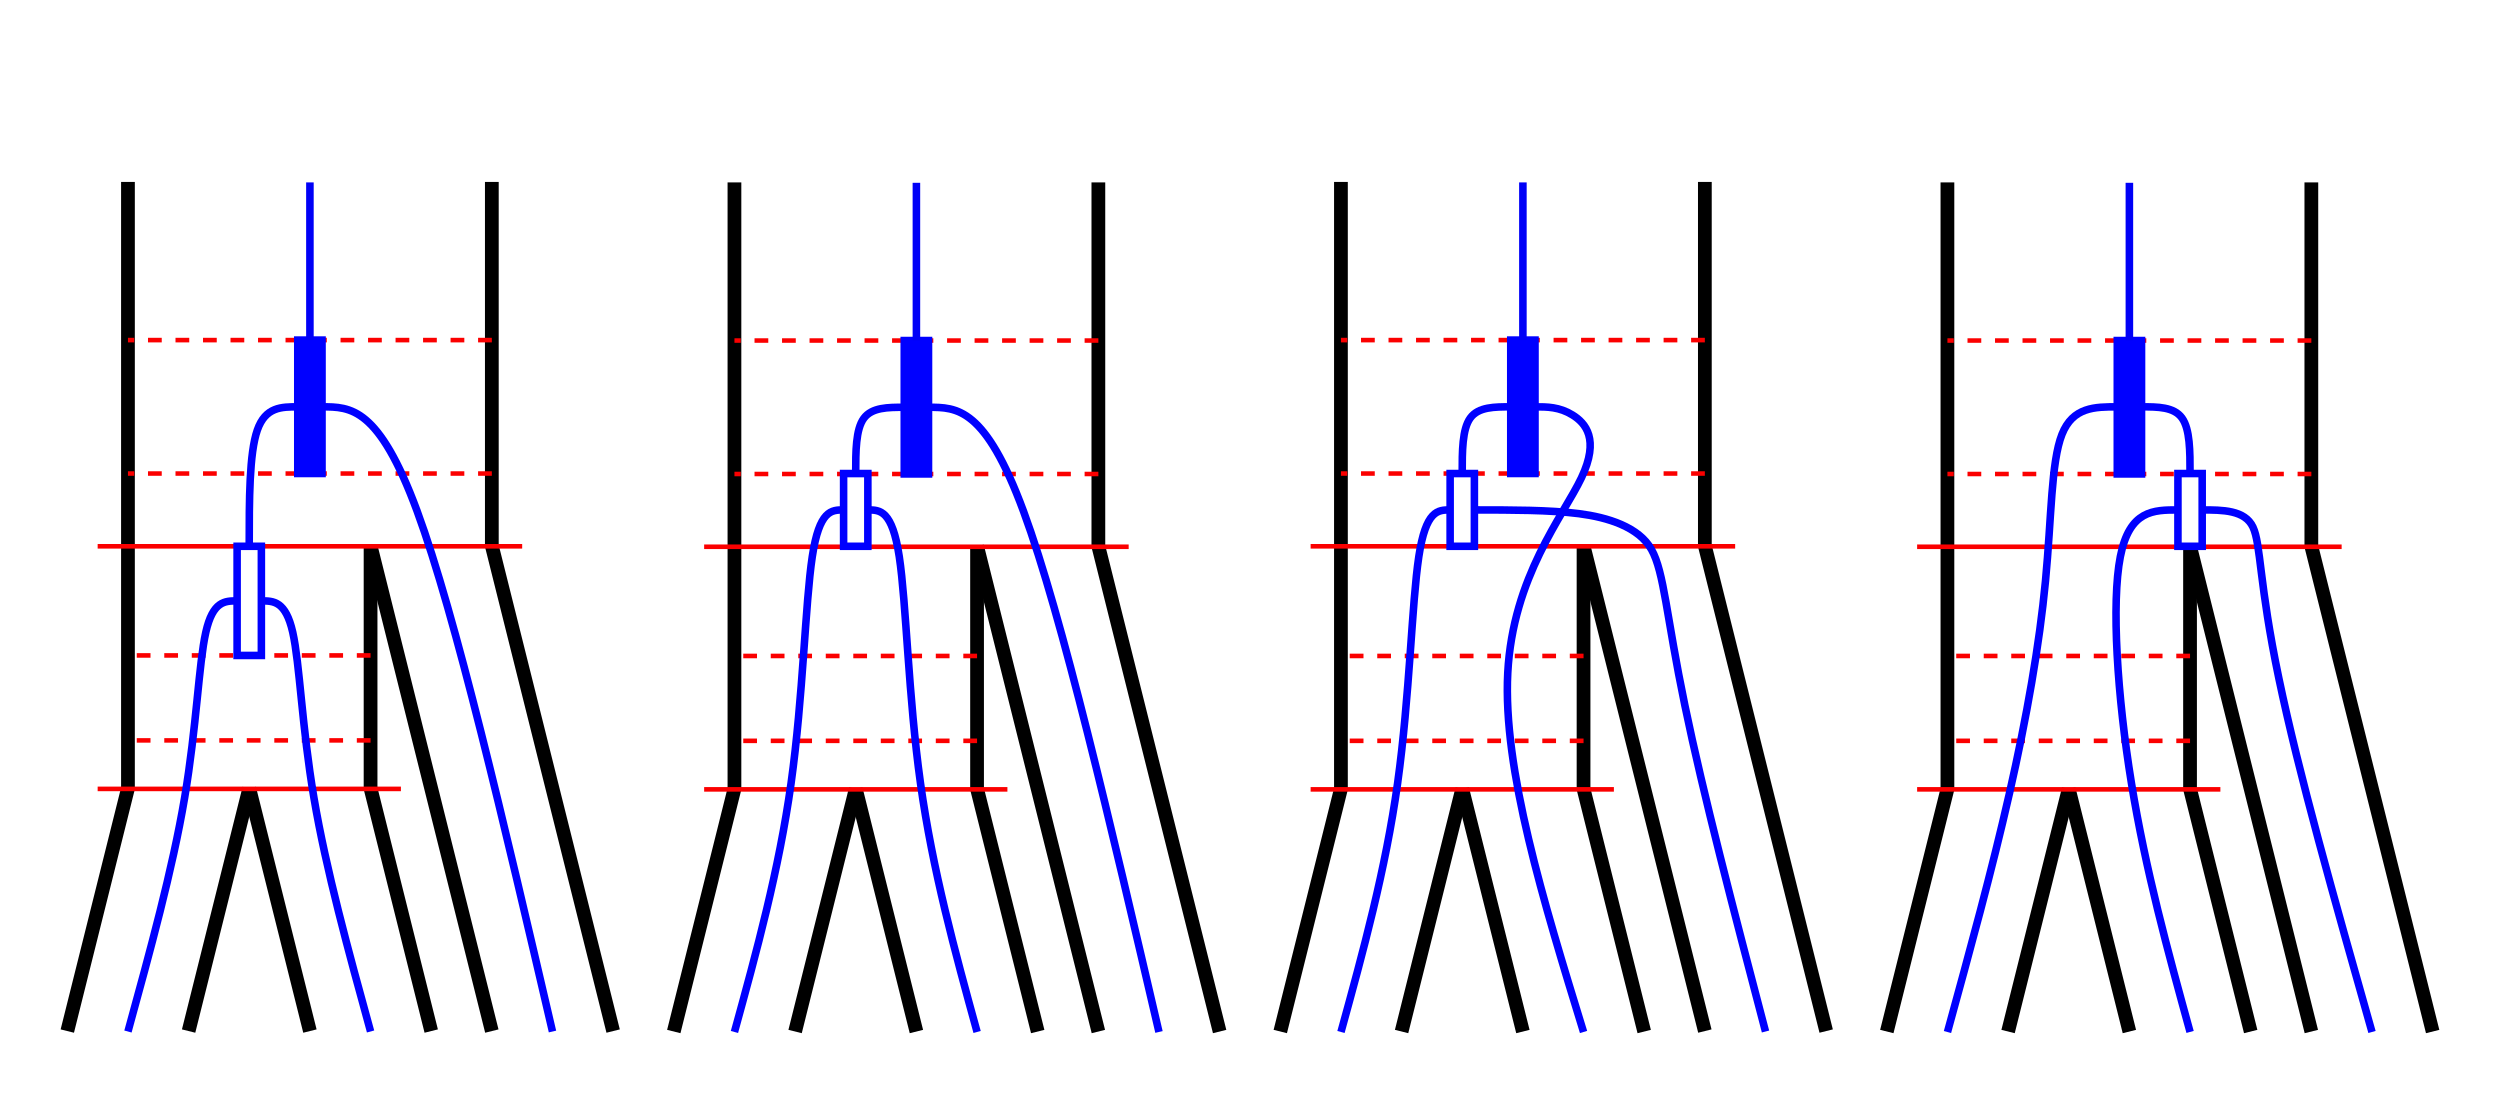 <?xml version="1.0" encoding="UTF-8" standalone="no"?>
<!-- Created with Inkscape (http://www.inkscape.org/) -->

<svg
   width="206.1"
   height="90.175"
   viewBox="0 0 54.531 23.859"
   version="1.1"
   id="svg5"
   inkscape:version="1.2-dev (9ee32be, 2021-06-19)"
   sodipodi:docname="V0123.svg"
   xmlns:inkscape="http://www.inkscape.org/namespaces/inkscape"
   xmlns:sodipodi="http://sodipodi.sourceforge.net/DTD/sodipodi-0.dtd"
   xmlns="http://www.w3.org/2000/svg"
   xmlns:svg="http://www.w3.org/2000/svg">
  <sodipodi:namedview
     id="namedview7"
     pagecolor="#ffffff"
     bordercolor="#999999"
     borderopacity="1"
     inkscape:pageshadow="0"
     inkscape:pageopacity="0"
     inkscape:pagecheckerboard="0"
     inkscape:document-units="mm"
     showgrid="true"
     units="px"
     inkscape:zoom="5.0518493"
     inkscape:cx="21.873178"
     inkscape:cy="44.142251"
     inkscape:window-width="1440"
     inkscape:window-height="900"
     inkscape:window-x="0"
     inkscape:window-y="0"
     inkscape:window-maximized="0"
     inkscape:current-layer="layer4"
     fit-margin-top="15"
     fit-margin-left="5"
     fit-margin-bottom="5"
     fit-margin-right="5">
    <inkscape:grid
       type="xygrid"
       id="grid824"
       spacingx="0.132"
       spacingy="0.132"
       originx="-5.808"
       originy="0.01"
       enabled="false" />
  </sodipodi:namedview>
  <defs
     id="defs2">
    <inkscape:path-effect
       effect="bspline"
       id="path-effect1733"
       is_visible="true"
       lpeversion="1"
       weight="33.333"
       steps="2"
       helper_size="0"
       apply_no_weight="true"
       apply_with_weight="true"
       only_selected="false" />
    <inkscape:path-effect
       effect="bspline"
       id="path-effect1727"
       is_visible="true"
       lpeversion="1"
       weight="33.333"
       steps="2"
       helper_size="0"
       apply_no_weight="true"
       apply_with_weight="true"
       only_selected="false" />
    <inkscape:path-effect
       effect="bspline"
       id="path-effect1721"
       is_visible="true"
       lpeversion="1"
       weight="33.333"
       steps="2"
       helper_size="0"
       apply_no_weight="true"
       apply_with_weight="true"
       only_selected="false" />
    <inkscape:path-effect
       effect="bspline"
       id="path-effect1715"
       is_visible="true"
       lpeversion="1"
       weight="33.333"
       steps="2"
       helper_size="0"
       apply_no_weight="true"
       apply_with_weight="true"
       only_selected="false" />
    <inkscape:path-effect
       effect="bspline"
       id="path-effect1709"
       is_visible="true"
       lpeversion="1"
       weight="33.333"
       steps="2"
       helper_size="0"
       apply_no_weight="true"
       apply_with_weight="true"
       only_selected="false" />
    <inkscape:path-effect
       effect="bspline"
       id="path-effect1703"
       is_visible="true"
       lpeversion="1"
       weight="33.333"
       steps="2"
       helper_size="0"
       apply_no_weight="true"
       apply_with_weight="true"
       only_selected="false" />
    <inkscape:path-effect
       effect="bspline"
       id="path-effect1697"
       is_visible="true"
       lpeversion="1"
       weight="33.333"
       steps="2"
       helper_size="0"
       apply_no_weight="true"
       apply_with_weight="true"
       only_selected="false" />
    <inkscape:path-effect
       effect="bspline"
       id="path-effect1691"
       is_visible="true"
       lpeversion="1"
       weight="33.333"
       steps="2"
       helper_size="0"
       apply_no_weight="true"
       apply_with_weight="true"
       only_selected="false" />
    <inkscape:path-effect
       effect="bspline"
       id="path-effect1685"
       is_visible="true"
       lpeversion="1"
       weight="33.333"
       steps="2"
       helper_size="0"
       apply_no_weight="true"
       apply_with_weight="true"
       only_selected="false" />
    <inkscape:path-effect
       effect="bspline"
       id="path-effect1679"
       is_visible="true"
       lpeversion="1"
       weight="33.333"
       steps="2"
       helper_size="0"
       apply_no_weight="true"
       apply_with_weight="true"
       only_selected="false" />
    <inkscape:path-effect
       effect="bspline"
       id="path-effect1496"
       is_visible="true"
       lpeversion="1"
       weight="33.333"
       steps="2"
       helper_size="0"
       apply_no_weight="true"
       apply_with_weight="true"
       only_selected="false" />
    <inkscape:path-effect
       effect="bspline"
       id="path-effect1490"
       is_visible="true"
       lpeversion="1"
       weight="33.333"
       steps="2"
       helper_size="0"
       apply_no_weight="true"
       apply_with_weight="true"
       only_selected="false" />
    <inkscape:path-effect
       effect="bspline"
       id="path-effect1484"
       is_visible="true"
       lpeversion="1"
       weight="33.333"
       steps="2"
       helper_size="0"
       apply_no_weight="true"
       apply_with_weight="true"
       only_selected="false" />
    <inkscape:path-effect
       effect="bspline"
       id="path-effect1476"
       is_visible="true"
       lpeversion="1"
       weight="33.333"
       steps="2"
       helper_size="0"
       apply_no_weight="true"
       apply_with_weight="true"
       only_selected="false" />
    <inkscape:path-effect
       effect="bspline"
       id="path-effect1470"
       is_visible="true"
       lpeversion="1"
       weight="33.333"
       steps="2"
       helper_size="0"
       apply_no_weight="true"
       apply_with_weight="true"
       only_selected="false" />
    <inkscape:path-effect
       effect="bspline"
       id="path-effect1462"
       is_visible="true"
       lpeversion="1"
       weight="33.333"
       steps="2"
       helper_size="0"
       apply_no_weight="true"
       apply_with_weight="true"
       only_selected="false" />
    <inkscape:path-effect
       effect="bspline"
       id="path-effect1456"
       is_visible="true"
       lpeversion="1"
       weight="33.333"
       steps="2"
       helper_size="0"
       apply_no_weight="true"
       apply_with_weight="true"
       only_selected="false" />
    <inkscape:path-effect
       effect="bspline"
       id="path-effect1450"
       is_visible="true"
       lpeversion="1"
       weight="33.333"
       steps="2"
       helper_size="0"
       apply_no_weight="true"
       apply_with_weight="true"
       only_selected="false" />
    <inkscape:path-effect
       effect="bspline"
       id="path-effect1442"
       is_visible="true"
       lpeversion="1"
       weight="33.333"
       steps="2"
       helper_size="0"
       apply_no_weight="true"
       apply_with_weight="true"
       only_selected="false" />
    <inkscape:path-effect
       effect="bspline"
       id="path-effect1436"
       is_visible="true"
       lpeversion="1"
       weight="33.333"
       steps="2"
       helper_size="0"
       apply_no_weight="true"
       apply_with_weight="true"
       only_selected="false" />
    <inkscape:path-effect
       effect="bspline"
       id="path-effect1430"
       is_visible="true"
       lpeversion="1"
       weight="33.333"
       steps="2"
       helper_size="0"
       apply_no_weight="true"
       apply_with_weight="true"
       only_selected="false" />
    <inkscape:path-effect
       effect="bspline"
       id="path-effect1424"
       is_visible="true"
       lpeversion="1"
       weight="33.333"
       steps="2"
       helper_size="0"
       apply_no_weight="true"
       apply_with_weight="true"
       only_selected="false" />
    <inkscape:path-effect
       effect="bspline"
       id="path-effect1418"
       is_visible="true"
       lpeversion="1"
       weight="33.333"
       steps="2"
       helper_size="0"
       apply_no_weight="true"
       apply_with_weight="true"
       only_selected="false" />
    <inkscape:path-effect
       effect="bspline"
       id="path-effect1412"
       is_visible="true"
       lpeversion="1"
       weight="33.333"
       steps="2"
       helper_size="0"
       apply_no_weight="true"
       apply_with_weight="true"
       only_selected="false" />
    <inkscape:path-effect
       effect="bspline"
       id="path-effect1406"
       is_visible="true"
       lpeversion="1"
       weight="33.333"
       steps="2"
       helper_size="0"
       apply_no_weight="true"
       apply_with_weight="true"
       only_selected="false" />
    <inkscape:path-effect
       effect="bspline"
       id="path-effect1400"
       is_visible="true"
       lpeversion="1"
       weight="33.333"
       steps="2"
       helper_size="0"
       apply_no_weight="true"
       apply_with_weight="true"
       only_selected="false" />
    <inkscape:path-effect
       effect="bspline"
       id="path-effect1394"
       is_visible="true"
       lpeversion="1"
       weight="33.333"
       steps="2"
       helper_size="0"
       apply_no_weight="true"
       apply_with_weight="true"
       only_selected="false" />
    <inkscape:path-effect
       effect="bspline"
       id="path-effect1388"
       is_visible="true"
       lpeversion="1"
       weight="33.333"
       steps="2"
       helper_size="0"
       apply_no_weight="true"
       apply_with_weight="true"
       only_selected="false" />
    <inkscape:path-effect
       effect="bspline"
       id="path-effect1382"
       is_visible="true"
       lpeversion="1"
       weight="33.333"
       steps="2"
       helper_size="0"
       apply_no_weight="true"
       apply_with_weight="true"
       only_selected="false" />
    <inkscape:path-effect
       effect="bspline"
       id="path-effect1376"
       is_visible="true"
       lpeversion="1"
       weight="33.333"
       steps="2"
       helper_size="0"
       apply_no_weight="true"
       apply_with_weight="true"
       only_selected="false" />
    <inkscape:path-effect
       effect="bspline"
       id="path-effect1370"
       is_visible="true"
       lpeversion="1"
       weight="33.333"
       steps="2"
       helper_size="0"
       apply_no_weight="true"
       apply_with_weight="true"
       only_selected="false" />
    <inkscape:path-effect
       effect="bspline"
       id="path-effect1364"
       is_visible="true"
       lpeversion="1"
       weight="33.333"
       steps="2"
       helper_size="0"
       apply_no_weight="true"
       apply_with_weight="true"
       only_selected="false" />
    <inkscape:path-effect
       effect="bspline"
       id="path-effect1358"
       is_visible="true"
       lpeversion="1"
       weight="33.333"
       steps="2"
       helper_size="0"
       apply_no_weight="true"
       apply_with_weight="true"
       only_selected="false" />
    <inkscape:path-effect
       effect="bspline"
       id="path-effect1352"
       is_visible="true"
       lpeversion="1"
       weight="33.333"
       steps="2"
       helper_size="0"
       apply_no_weight="true"
       apply_with_weight="true"
       only_selected="false" />
    <inkscape:path-effect
       effect="bspline"
       id="path-effect1346"
       is_visible="true"
       lpeversion="1"
       weight="33.333"
       steps="2"
       helper_size="0"
       apply_no_weight="true"
       apply_with_weight="true"
       only_selected="false" />
    <inkscape:path-effect
       effect="bspline"
       id="path-effect1340"
       is_visible="true"
       lpeversion="1"
       weight="33.333"
       steps="2"
       helper_size="0"
       apply_no_weight="true"
       apply_with_weight="true"
       only_selected="false" />
    <inkscape:path-effect
       effect="bspline"
       id="path-effect1334"
       is_visible="true"
       lpeversion="1"
       weight="33.333"
       steps="2"
       helper_size="0"
       apply_no_weight="true"
       apply_with_weight="true"
       only_selected="false" />
    <inkscape:path-effect
       effect="bspline"
       id="path-effect1328"
       is_visible="true"
       lpeversion="1"
       weight="33.333"
       steps="2"
       helper_size="0"
       apply_no_weight="true"
       apply_with_weight="true"
       only_selected="false" />
    <inkscape:path-effect
       effect="bspline"
       id="path-effect1322"
       is_visible="true"
       lpeversion="1"
       weight="33.333"
       steps="2"
       helper_size="0"
       apply_no_weight="true"
       apply_with_weight="true"
       only_selected="false" />
    <inkscape:path-effect
       effect="bspline"
       id="path-effect1316"
       is_visible="true"
       lpeversion="1"
       weight="33.333"
       steps="2"
       helper_size="0"
       apply_no_weight="true"
       apply_with_weight="true"
       only_selected="false" />
    <inkscape:path-effect
       effect="bspline"
       id="path-effect1310"
       is_visible="true"
       lpeversion="1"
       weight="33.333"
       steps="2"
       helper_size="0"
       apply_no_weight="true"
       apply_with_weight="true"
       only_selected="false" />
    <inkscape:path-effect
       effect="bspline"
       id="path-effect1304"
       is_visible="true"
       lpeversion="1"
       weight="33.333"
       steps="2"
       helper_size="0"
       apply_no_weight="true"
       apply_with_weight="true"
       only_selected="false" />
    <inkscape:path-effect
       effect="bspline"
       id="path-effect1298"
       is_visible="true"
       lpeversion="1"
       weight="33.333"
       steps="2"
       helper_size="0"
       apply_no_weight="true"
       apply_with_weight="true"
       only_selected="false" />
    <inkscape:path-effect
       effect="bspline"
       id="path-effect1292"
       is_visible="true"
       lpeversion="1"
       weight="33.333"
       steps="2"
       helper_size="0"
       apply_no_weight="true"
       apply_with_weight="true"
       only_selected="false" />
    <inkscape:path-effect
       effect="bspline"
       id="path-effect1286"
       is_visible="true"
       lpeversion="1"
       weight="33.333"
       steps="2"
       helper_size="0"
       apply_no_weight="true"
       apply_with_weight="true"
       only_selected="false" />
    <inkscape:path-effect
       effect="bspline"
       id="path-effect1280"
       is_visible="true"
       lpeversion="1"
       weight="33.333"
       steps="2"
       helper_size="0"
       apply_no_weight="true"
       apply_with_weight="true"
       only_selected="false" />
    <inkscape:path-effect
       effect="bspline"
       id="path-effect1274"
       is_visible="true"
       lpeversion="1"
       weight="33.333"
       steps="2"
       helper_size="0"
       apply_no_weight="true"
       apply_with_weight="true"
       only_selected="false" />
    <inkscape:path-effect
       effect="bspline"
       id="path-effect1268"
       is_visible="true"
       lpeversion="1"
       weight="33.333"
       steps="2"
       helper_size="0"
       apply_no_weight="true"
       apply_with_weight="true"
       only_selected="false" />
    <inkscape:path-effect
       effect="bspline"
       id="path-effect1262"
       is_visible="true"
       lpeversion="1"
       weight="33.333"
       steps="2"
       helper_size="0"
       apply_no_weight="true"
       apply_with_weight="true"
       only_selected="false" />
    <inkscape:path-effect
       effect="bspline"
       id="path-effect1256"
       is_visible="true"
       lpeversion="1"
       weight="33.333"
       steps="2"
       helper_size="0"
       apply_no_weight="true"
       apply_with_weight="true"
       only_selected="false" />
    <inkscape:path-effect
       effect="bspline"
       id="path-effect1248"
       is_visible="true"
       lpeversion="1"
       weight="33.333"
       steps="2"
       helper_size="0"
       apply_no_weight="true"
       apply_with_weight="true"
       only_selected="false" />
    <inkscape:path-effect
       effect="bspline"
       id="path-effect1241"
       is_visible="true"
       lpeversion="1"
       weight="33.333"
       steps="2"
       helper_size="0"
       apply_no_weight="true"
       apply_with_weight="true"
       only_selected="false" />
    <inkscape:path-effect
       effect="bspline"
       id="path-effect1235"
       is_visible="true"
       lpeversion="1"
       weight="33.333"
       steps="2"
       helper_size="0"
       apply_no_weight="true"
       apply_with_weight="true"
       only_selected="false" />
    <inkscape:path-effect
       effect="bspline"
       id="path-effect1227"
       is_visible="true"
       lpeversion="1"
       weight="33.333"
       steps="2"
       helper_size="0"
       apply_no_weight="true"
       apply_with_weight="true"
       only_selected="false" />
    <inkscape:path-effect
       effect="bspline"
       id="path-effect1221"
       is_visible="true"
       lpeversion="1"
       weight="33.333"
       steps="2"
       helper_size="0"
       apply_no_weight="true"
       apply_with_weight="true"
       only_selected="false" />
    <inkscape:path-effect
       effect="bspline"
       id="path-effect1214"
       is_visible="true"
       lpeversion="1"
       weight="33.333"
       steps="2"
       helper_size="0"
       apply_no_weight="true"
       apply_with_weight="true"
       only_selected="false" />
    <inkscape:path-effect
       effect="bspline"
       id="path-effect1208"
       is_visible="true"
       lpeversion="1"
       weight="33.333"
       steps="2"
       helper_size="0"
       apply_no_weight="true"
       apply_with_weight="true"
       only_selected="false" />
    <inkscape:path-effect
       effect="bspline"
       id="path-effect1202"
       is_visible="true"
       lpeversion="1"
       weight="33.333"
       steps="2"
       helper_size="0"
       apply_no_weight="true"
       apply_with_weight="true"
       only_selected="false" />
    <inkscape:path-effect
       effect="bspline"
       id="path-effect1196"
       is_visible="true"
       lpeversion="1"
       weight="33.333"
       steps="2"
       helper_size="0"
       apply_no_weight="true"
       apply_with_weight="true"
       only_selected="false" />
    <inkscape:path-effect
       effect="bspline"
       id="path-effect1190"
       is_visible="true"
       lpeversion="1"
       weight="33.333"
       steps="2"
       helper_size="0"
       apply_no_weight="true"
       apply_with_weight="true"
       only_selected="false" />
    <inkscape:path-effect
       effect="bspline"
       id="path-effect1183"
       is_visible="true"
       lpeversion="1"
       weight="33.333"
       steps="2"
       helper_size="0"
       apply_no_weight="true"
       apply_with_weight="true"
       only_selected="false" />
    <inkscape:path-effect
       effect="bspline"
       id="path-effect1177"
       is_visible="true"
       lpeversion="1"
       weight="33.333"
       steps="2"
       helper_size="0"
       apply_no_weight="true"
       apply_with_weight="true"
       only_selected="false" />
    <inkscape:path-effect
       effect="bspline"
       id="path-effect1171"
       is_visible="true"
       lpeversion="1"
       weight="33.333"
       steps="2"
       helper_size="0"
       apply_no_weight="true"
       apply_with_weight="true"
       only_selected="false" />
    <inkscape:path-effect
       effect="bspline"
       id="path-effect1165"
       is_visible="true"
       lpeversion="1"
       weight="33.333"
       steps="2"
       helper_size="0"
       apply_no_weight="true"
       apply_with_weight="true"
       only_selected="false" />
    <inkscape:path-effect
       effect="bspline"
       id="path-effect1159"
       is_visible="true"
       lpeversion="1"
       weight="33.333"
       steps="2"
       helper_size="0"
       apply_no_weight="true"
       apply_with_weight="true"
       only_selected="false" />
    <inkscape:path-effect
       effect="bspline"
       id="path-effect1153"
       is_visible="true"
       lpeversion="1"
       weight="33.333"
       steps="2"
       helper_size="0"
       apply_no_weight="true"
       apply_with_weight="true"
       only_selected="false" />
    <inkscape:path-effect
       effect="bspline"
       id="path-effect1147"
       is_visible="true"
       lpeversion="1"
       weight="33.333"
       steps="2"
       helper_size="0"
       apply_no_weight="true"
       apply_with_weight="true"
       only_selected="false" />
    <inkscape:path-effect
       effect="bspline"
       id="path-effect1141"
       is_visible="true"
       lpeversion="1"
       weight="33.333"
       steps="2"
       helper_size="0"
       apply_no_weight="true"
       apply_with_weight="true"
       only_selected="false" />
    <inkscape:path-effect
       effect="bspline"
       id="path-effect1135"
       is_visible="true"
       lpeversion="1"
       weight="33.333"
       steps="2"
       helper_size="0"
       apply_no_weight="true"
       apply_with_weight="true"
       only_selected="false" />
    <inkscape:path-effect
       effect="bspline"
       id="path-effect1129"
       is_visible="true"
       lpeversion="1"
       weight="33.333"
       steps="2"
       helper_size="0"
       apply_no_weight="true"
       apply_with_weight="true"
       only_selected="false" />
    <inkscape:path-effect
       effect="bspline"
       id="path-effect2830"
       is_visible="true"
       lpeversion="1"
       weight="33.333"
       steps="2"
       helper_size="0"
       apply_no_weight="true"
       apply_with_weight="true"
       only_selected="false" />
    <inkscape:path-effect
       effect="bspline"
       id="path-effect2515"
       is_visible="true"
       lpeversion="1"
       weight="33.333"
       steps="2"
       helper_size="0"
       apply_no_weight="true"
       apply_with_weight="true"
       only_selected="false" />
    <inkscape:path-effect
       effect="bspline"
       id="path-effect2445"
       is_visible="true"
       lpeversion="1"
       weight="33.333"
       steps="2"
       helper_size="0"
       apply_no_weight="true"
       apply_with_weight="true"
       only_selected="false" />
    <inkscape:path-effect
       effect="bspline"
       id="path-effect1847"
       is_visible="true"
       lpeversion="1"
       weight="33.333"
       steps="2"
       helper_size="0"
       apply_no_weight="true"
       apply_with_weight="true"
       only_selected="false" />
    <inkscape:path-effect
       effect="bspline"
       id="path-effect1843"
       is_visible="true"
       lpeversion="1"
       weight="33.333"
       steps="2"
       helper_size="0"
       apply_no_weight="true"
       apply_with_weight="true"
       only_selected="false" />
    <inkscape:path-effect
       effect="bspline"
       id="path-effect1795"
       is_visible="true"
       lpeversion="1"
       weight="33.333"
       steps="2"
       helper_size="0"
       apply_no_weight="true"
       apply_with_weight="true"
       only_selected="false" />
    <inkscape:path-effect
       effect="bspline"
       id="path-effect1610"
       is_visible="true"
       lpeversion="1"
       weight="33.333"
       steps="2"
       helper_size="0"
       apply_no_weight="true"
       apply_with_weight="true"
       only_selected="false" />
    <inkscape:path-effect
       effect="bspline"
       id="path-effect1276"
       is_visible="true"
       lpeversion="1"
       weight="33.333"
       steps="2"
       helper_size="0"
       apply_no_weight="true"
       apply_with_weight="true"
       only_selected="false" />
    <inkscape:path-effect
       effect="bspline"
       id="path-effect1247"
       is_visible="true"
       lpeversion="1"
       weight="33.333"
       steps="2"
       helper_size="0"
       apply_no_weight="true"
       apply_with_weight="true"
       only_selected="false" />
    <inkscape:path-effect
       effect="bspline"
       id="path-effect1218"
       is_visible="true"
       lpeversion="1"
       weight="33.333"
       steps="2"
       helper_size="0"
       apply_no_weight="true"
       apply_with_weight="true"
       only_selected="false" />
    <inkscape:path-effect
       effect="bspline"
       id="path-effect1189"
       is_visible="true"
       lpeversion="1"
       weight="33.333"
       steps="2"
       helper_size="0"
       apply_no_weight="true"
       apply_with_weight="true"
       only_selected="false" />
    <inkscape:path-effect
       effect="bspline"
       id="path-effect1018"
       is_visible="true"
       lpeversion="1"
       weight="33.333"
       steps="2"
       helper_size="0"
       apply_no_weight="true"
       apply_with_weight="true"
       only_selected="false" />
    <inkscape:path-effect
       effect="bspline"
       id="path-effect1014"
       is_visible="true"
       lpeversion="1"
       weight="33.333"
       steps="2"
       helper_size="0"
       apply_no_weight="true"
       apply_with_weight="true"
       only_selected="false" />
    <inkscape:path-effect
       effect="bspline"
       id="path-effect897"
       is_visible="true"
       lpeversion="1"
       weight="33.333"
       steps="2"
       helper_size="0"
       apply_no_weight="true"
       apply_with_weight="true"
       only_selected="false" />
    <inkscape:path-effect
       effect="bspline"
       id="path-effect893"
       is_visible="true"
       lpeversion="1"
       weight="33.333"
       steps="2"
       helper_size="0"
       apply_no_weight="true"
       apply_with_weight="true"
       only_selected="false" />
    <inkscape:path-effect
       effect="bspline"
       id="path-effect889"
       is_visible="true"
       lpeversion="1"
       weight="33.333"
       steps="2"
       helper_size="0"
       apply_no_weight="true"
       apply_with_weight="true"
       only_selected="false" />
    <inkscape:path-effect
       effect="bspline"
       id="path-effect885"
       is_visible="true"
       lpeversion="1"
       weight="33.333"
       steps="2"
       helper_size="0"
       apply_no_weight="true"
       apply_with_weight="true"
       only_selected="false" />
    <inkscape:path-effect
       effect="bspline"
       id="path-effect881"
       is_visible="true"
       lpeversion="1"
       weight="33.333"
       steps="2"
       helper_size="0"
       apply_no_weight="true"
       apply_with_weight="true"
       only_selected="false" />
    <inkscape:path-effect
       effect="bspline"
       id="path-effect877"
       is_visible="true"
       lpeversion="1"
       weight="33.333"
       steps="2"
       helper_size="0"
       apply_no_weight="true"
       apply_with_weight="true"
       only_selected="false" />
    <inkscape:path-effect
       effect="bspline"
       id="path-effect873"
       is_visible="true"
       lpeversion="1"
       weight="33.333"
       steps="2"
       helper_size="0"
       apply_no_weight="true"
       apply_with_weight="true"
       only_selected="false" />
    <inkscape:path-effect
       effect="bspline"
       id="path-effect869"
       is_visible="true"
       lpeversion="1"
       weight="33.333"
       steps="2"
       helper_size="0"
       apply_no_weight="true"
       apply_with_weight="true"
       only_selected="false" />
    <inkscape:path-effect
       effect="bspline"
       id="path-effect865"
       is_visible="true"
       lpeversion="1"
       weight="33.333"
       steps="2"
       helper_size="0"
       apply_no_weight="true"
       apply_with_weight="true"
       only_selected="false" />
    <inkscape:path-effect
       effect="bspline"
       id="path-effect861"
       is_visible="true"
       lpeversion="1"
       weight="33.333"
       steps="2"
       helper_size="0"
       apply_no_weight="true"
       apply_with_weight="true"
       only_selected="false" />
  </defs>
  <g
     inkscape:groupmode="layer"
     id="layer4"
     inkscape:label="tree_black"
     transform="translate(-5.808,0.01)"
     sodipodi:insensitive="true">
    <path
       style="fill:none;stroke:#000000;stroke-width:0.3;stroke-linecap:butt;stroke-linejoin:miter;stroke-miterlimit:4;stroke-dasharray:none;stroke-opacity:1"
       d="M 7.276,22.48 C 7.717,20.716 8.158,18.952 8.599,17.188"
       id="path859"
       inkscape:path-effect="#path-effect861"
       inkscape:original-d="M 7.2760414,22.479579 C 7.717278,20.715955 8.1582503,18.952066 8.5989581,17.187912" />
    <path
       style="fill:none;stroke:#000000;stroke-width:0.3;stroke-linecap:butt;stroke-linejoin:miter;stroke-miterlimit:4;stroke-dasharray:none;stroke-opacity:1"
       d="M 9.922,22.48 C 10.363,20.716 10.804,18.952 11.245,17.188"
       id="path863"
       inkscape:path-effect="#path-effect865"
       inkscape:original-d="M 9.9218747,22.479579 C 10.363112,20.715955 10.804084,18.952066 11.244791,17.187912" />
    <path
       style="fill:none;stroke:#000000;stroke-width:0.3;stroke-linecap:butt;stroke-linejoin:miter;stroke-miterlimit:4;stroke-dasharray:none;stroke-opacity:1"
       d="M 12.568,22.48 C 12.127,20.716 11.686,18.952 11.245,17.188"
       id="path867"
       inkscape:path-effect="#path-effect869"
       inkscape:original-d="M 12.567708,22.479579 C 12.127,20.715955 11.686028,18.952066 11.244791,17.187912" />
    <path
       style="fill:none;stroke:#000000;stroke-width:0.3;stroke-linecap:butt;stroke-linejoin:miter;stroke-miterlimit:4;stroke-dasharray:none;stroke-opacity:1"
       d="M 15.214,22.48 C 14.773,20.716 14.332,18.952 13.891,17.188"
       id="path871"
       inkscape:path-effect="#path-effect873"
       inkscape:original-d="M 15.213541,22.479579 C 14.772834,20.715955 14.331862,18.952066 13.890625,17.187912" />
    <path
       style="fill:none;stroke:#000000;stroke-width:0.3;stroke-linecap:butt;stroke-linejoin:miter;stroke-miterlimit:4;stroke-dasharray:none;stroke-opacity:1"
       d="M 16.536,22.48 C 15.655,18.952 14.773,15.424 13.891,11.896"
       id="path875"
       inkscape:path-effect="#path-effect877"
       inkscape:original-d="M 16.536458,22.479579 C 15.654778,18.952066 14.772834,15.424288 13.890625,11.896245" />
    <path
       style="fill:none;stroke:#000000;stroke-width:0.3;stroke-linecap:butt;stroke-linejoin:miter;stroke-miterlimit:4;stroke-dasharray:none;stroke-opacity:1"
       d="M 19.182,22.48 C 18.3,18.952 17.418,15.424 16.536,11.896"
       id="path883"
       inkscape:path-effect="#path-effect885"
       inkscape:original-d="M 19.182292,22.479579 C 18.300612,18.952066 17.418667,15.424288 16.536458,11.896245" />
    <path
       style="fill:none;stroke:#000000;stroke-width:0.3;stroke-linecap:butt;stroke-linejoin:miter;stroke-miterlimit:4;stroke-dasharray:none;stroke-opacity:1"
       d="m 13.891,17.188 c 0,-1.743 0,-3.528 0,-5.292"
       id="path887"
       inkscape:path-effect="#path-effect889"
       inkscape:original-d="m 13.890625,17.187912 c 0.01837,-1.742798 2.64e-4,-3.527513 0,-5.291667" />
    <path
       style="fill:none;stroke:#000000;stroke-width:0.3;stroke-linecap:butt;stroke-linejoin:miter;stroke-miterlimit:4;stroke-dasharray:none;stroke-opacity:1"
       d="m 16.536,11.896 c 0,-2.646 0,-5.291 0,-7.937"
       id="path891"
       inkscape:path-effect="#path-effect893"
       inkscape:original-d="m 16.536458,11.896245 c 2.65e-4,-2.6455682 2.65e-4,-5.2914018 0,-7.9374997" />
    <path
       style="fill:none;stroke:#000000;stroke-width:0.3;stroke-linecap:butt;stroke-linejoin:miter;stroke-miterlimit:4;stroke-dasharray:none;stroke-opacity:1"
       d="m 8.599,17.188 c 0,-4.409 0,-8.819 0,-13.229"
       id="path895"
       inkscape:path-effect="#path-effect897"
       inkscape:original-d="m 8.5989581,17.187912 c 2.645e-4,-4.409457 2.645e-4,-8.8191802 0,-13.2291667" />
    <path
       style="fill:none;stroke:#000000;stroke-width:0.3;stroke-linecap:butt;stroke-linejoin:miter;stroke-miterlimit:4;stroke-dasharray:none;stroke-opacity:1"
       d="m 20.505,22.49 c 0.441,-1.764 0.882,-3.528 1.323,-5.292"
       id="path1125"
       inkscape:path-effect="#path-effect1129"
       inkscape:original-d="m 20.505209,22.489583 c 0.441237,-1.763624 0.882209,-3.527513 1.322917,-5.291667" />
    <path
       style="fill:none;stroke:#000000;stroke-width:0.3;stroke-linecap:butt;stroke-linejoin:miter;stroke-miterlimit:4;stroke-dasharray:none;stroke-opacity:1"
       d="m 23.151,22.49 c 0.441,-1.764 0.882,-3.528 1.323,-5.292"
       id="path1131"
       inkscape:path-effect="#path-effect1135"
       inkscape:original-d="m 23.151042,22.489583 c 0.441238,-1.763624 0.88221,-3.527513 1.322917,-5.291667" />
    <path
       style="fill:none;stroke:#000000;stroke-width:0.3;stroke-linecap:butt;stroke-linejoin:miter;stroke-miterlimit:4;stroke-dasharray:none;stroke-opacity:1"
       d="M 25.797,22.49 C 25.356,20.726 24.915,18.962 24.474,17.198"
       id="path1137"
       inkscape:path-effect="#path-effect1141"
       inkscape:original-d="M 25.796876,22.489583 C 25.356168,20.725959 24.915196,18.96207 24.473959,17.197916" />
    <path
       style="fill:none;stroke:#000000;stroke-width:0.3;stroke-linecap:butt;stroke-linejoin:miter;stroke-miterlimit:4;stroke-dasharray:none;stroke-opacity:1"
       d="M 28.443,22.49 C 28.002,20.726 27.561,18.962 27.12,17.198"
       id="path1143"
       inkscape:path-effect="#path-effect1147"
       inkscape:original-d="M 28.442709,22.489583 C 28.002002,20.725959 27.56103,18.96207 27.119793,17.197916" />
    <path
       style="fill:none;stroke:#000000;stroke-width:0.3;stroke-linecap:butt;stroke-linejoin:miter;stroke-miterlimit:4;stroke-dasharray:none;stroke-opacity:1"
       d="M 29.766,22.49 C 28.884,18.962 28.002,15.434 27.12,11.906"
       id="path1149"
       inkscape:path-effect="#path-effect1153"
       inkscape:original-d="M 29.765626,22.489583 C 28.883946,18.96207 28.002002,15.434292 27.119793,11.906249" />
    <path
       style="fill:none;stroke:#000000;stroke-width:0.3;stroke-linecap:butt;stroke-linejoin:miter;stroke-miterlimit:4;stroke-dasharray:none;stroke-opacity:1"
       d="M 32.411,22.49 C 31.53,18.962 30.648,15.434 29.766,11.906"
       id="path1155"
       inkscape:path-effect="#path-effect1159"
       inkscape:original-d="M 32.41146,22.489583 C 31.52978,18.96207 30.647835,15.434292 29.765626,11.906249" />
    <path
       style="fill:none;stroke:#000000;stroke-width:0.3;stroke-linecap:butt;stroke-linejoin:miter;stroke-miterlimit:4;stroke-dasharray:none;stroke-opacity:1"
       d="m 27.12,17.198 c 0,-1.743 0,-3.528 0,-5.292"
       id="path1161"
       inkscape:path-effect="#path-effect1165"
       inkscape:original-d="m 27.119793,17.197916 c 0.01837,-1.742798 2.64e-4,-3.527513 0,-5.291667" />
    <path
       style="fill:none;stroke:#000000;stroke-width:0.3;stroke-linecap:butt;stroke-linejoin:miter;stroke-miterlimit:4;stroke-dasharray:none;stroke-opacity:1"
       d="m 29.766,11.906 c 0,-2.646 0,-5.291 0,-7.937"
       id="path1167"
       inkscape:path-effect="#path-effect1171"
       inkscape:original-d="m 29.765626,11.906249 c 2.65e-4,-2.6455674 2.65e-4,-5.291401 0,-7.9374989" />
    <path
       style="fill:none;stroke:#000000;stroke-width:0.3;stroke-linecap:butt;stroke-linejoin:miter;stroke-miterlimit:4;stroke-dasharray:none;stroke-opacity:1"
       d="m 21.828,17.198 c 0,-4.409 0,-8.819 0,-13.229"
       id="path1173"
       inkscape:path-effect="#path-effect1177"
       inkscape:original-d="m 21.828126,17.197916 c 2.64e-4,-4.409457 2.64e-4,-8.8191794 0,-13.2291659" />
    <path
       style="fill:none;stroke:#000000;stroke-width:0.3;stroke-linecap:butt;stroke-linejoin:miter;stroke-miterlimit:4;stroke-dasharray:none;stroke-opacity:1"
       d="M 42.995,22.48 C 42.113,18.952 41.231,15.424 40.349,11.896"
       id="path1276"
       inkscape:path-effect="#path-effect1280"
       inkscape:original-d="M 42.994792,22.479579 C 42.113112,18.952066 41.231168,15.424288 40.348959,11.896245" />
    <path
       style="fill:none;stroke:#000000;stroke-width:0.3;stroke-linecap:butt;stroke-linejoin:miter;stroke-miterlimit:4;stroke-dasharray:none;stroke-opacity:1"
       d="M 45.641,22.48 C 44.759,18.952 43.877,15.424 42.995,11.896"
       id="path1282"
       inkscape:path-effect="#path-effect1286"
       inkscape:original-d="M 45.640626,22.479579 C 44.758946,18.952066 43.877001,15.424288 42.994792,11.896245" />
    <path
       style="fill:none;stroke:#000000;stroke-width:0.3;stroke-linecap:butt;stroke-linejoin:miter;stroke-miterlimit:4;stroke-dasharray:none;stroke-opacity:1"
       d="m 42.995,11.896 c 0,-2.646 0,-5.291 0,-7.937"
       id="path1294"
       inkscape:path-effect="#path-effect1298"
       inkscape:original-d="m 42.994792,11.896245 c 2.65e-4,-2.6455682 2.65e-4,-5.2914018 0,-7.9374997" />
    <path
       style="fill:none;stroke:#000000;stroke-width:0.3;stroke-linecap:butt;stroke-linejoin:miter;stroke-miterlimit:4;stroke-dasharray:none;stroke-opacity:1"
       d="m 35.057,17.188 c 0,-4.409 0,-8.819 0,-13.229"
       id="path1300"
       inkscape:path-effect="#path-effect1304"
       inkscape:original-d="m 35.057292,17.187912 c 2.64e-4,-4.409457 2.64e-4,-8.8191802 0,-13.2291667" />
    <path
       style="fill:none;stroke:#000000;stroke-width:0.3;stroke-linecap:butt;stroke-linejoin:miter;stroke-miterlimit:4;stroke-dasharray:none;stroke-opacity:1"
       d="m 46.964,22.49 c 0.441,-1.764 0.882,-3.528 1.323,-5.292"
       id="path1306"
       inkscape:path-effect="#path-effect1310"
       inkscape:original-d="M 46.963543,22.489583 C 47.40478,20.725959 47.845752,18.96207 48.28646,17.197916" />
    <path
       style="fill:none;stroke:#000000;stroke-width:0.3;stroke-linecap:butt;stroke-linejoin:miter;stroke-miterlimit:4;stroke-dasharray:none;stroke-opacity:1"
       d="m 49.609,22.49 c 0.441,-1.764 0.882,-3.528 1.323,-5.292"
       id="path1312"
       inkscape:path-effect="#path-effect1316"
       inkscape:original-d="m 49.609376,22.489583 c 0.441238,-1.763624 0.88221,-3.527513 1.322917,-5.291667" />
    <path
       style="fill:none;stroke:#000000;stroke-width:0.3;stroke-linecap:butt;stroke-linejoin:miter;stroke-miterlimit:4;stroke-dasharray:none;stroke-opacity:1"
       d="M 52.255,22.49 C 51.814,20.726 51.373,18.962 50.932,17.198"
       id="path1318"
       inkscape:path-effect="#path-effect1322"
       inkscape:original-d="M 52.25521,22.489583 C 51.814502,20.725959 51.37353,18.96207 50.932293,17.197916" />
    <path
       style="fill:none;stroke:#000000;stroke-width:0.3;stroke-linecap:butt;stroke-linejoin:miter;stroke-miterlimit:4;stroke-dasharray:none;stroke-opacity:1"
       d="M 54.901,22.49 C 54.46,20.726 54.019,18.962 53.578,17.198"
       id="path1324"
       inkscape:path-effect="#path-effect1328"
       inkscape:original-d="M 54.901043,22.489583 C 54.460336,20.725959 54.019364,18.96207 53.578127,17.197916" />
    <path
       style="fill:none;stroke:#000000;stroke-width:0.3;stroke-linecap:butt;stroke-linejoin:miter;stroke-miterlimit:4;stroke-dasharray:none;stroke-opacity:1"
       d="M 56.224,22.49 C 55.342,18.962 54.46,15.434 53.578,11.906"
       id="path1330"
       inkscape:path-effect="#path-effect1334"
       inkscape:original-d="M 56.22396,22.489583 C 55.34228,18.96207 54.460336,15.434292 53.578127,11.906249" />
    <path
       style="fill:none;stroke:#000000;stroke-width:0.3;stroke-linecap:butt;stroke-linejoin:miter;stroke-miterlimit:4;stroke-dasharray:none;stroke-opacity:1"
       d="M 58.87,22.49 C 57.988,18.962 57.106,15.434 56.224,11.906"
       id="path1336"
       inkscape:path-effect="#path-effect1340"
       inkscape:original-d="M 58.869794,22.489583 C 57.988114,18.96207 57.106169,15.434292 56.22396,11.906249" />
    <path
       style="fill:none;stroke:#000000;stroke-width:0.3;stroke-linecap:butt;stroke-linejoin:miter;stroke-miterlimit:4;stroke-dasharray:none;stroke-opacity:1"
       d="m 53.578,17.198 c 0,-1.743 0,-3.528 0,-5.292"
       id="path1342"
       inkscape:path-effect="#path-effect1346"
       inkscape:original-d="m 53.578127,17.197916 c 0.01837,-1.742798 2.64e-4,-3.527513 0,-5.291667" />
    <path
       style="fill:none;stroke:#000000;stroke-width:0.3;stroke-linecap:butt;stroke-linejoin:miter;stroke-miterlimit:4;stroke-dasharray:none;stroke-opacity:1"
       d="m 56.224,11.906 c 0,-2.646 0,-5.291 0,-7.937"
       id="path1348"
       inkscape:path-effect="#path-effect1352"
       inkscape:original-d="m 56.22396,11.906249 c 2.65e-4,-2.6455674 2.65e-4,-5.291401 0,-7.9374989" />
    <path
       style="fill:none;stroke:#000000;stroke-width:0.3;stroke-linecap:butt;stroke-linejoin:miter;stroke-miterlimit:4;stroke-dasharray:none;stroke-opacity:1"
       d="m 48.286,17.198 c 0,-4.409 0,-8.819 0,-13.229"
       id="path1354"
       inkscape:path-effect="#path-effect1358"
       inkscape:original-d="m 48.28646,17.197916 c 2.64e-4,-4.409457 2.64e-4,-8.8191794 0,-13.2291659" />
    <path
       style="fill:none;stroke:#000000;stroke-width:0.3;stroke-linecap:butt;stroke-linejoin:miter;stroke-miterlimit:4;stroke-dasharray:none;stroke-opacity:1"
       d="m 33.734,22.49 c 0.441,-1.764 0.882,-3.528 1.323,-5.292"
       id="path1675"
       inkscape:path-effect="#path-effect1679"
       inkscape:original-d="m 33.734375,22.489584 c 0.441237,-1.763624 0.882209,-3.527513 1.322917,-5.291667" />
    <path
       style="fill:none;stroke:#000000;stroke-width:0.3;stroke-linecap:butt;stroke-linejoin:miter;stroke-miterlimit:4;stroke-dasharray:none;stroke-opacity:1"
       d="m 36.38,22.49 c 0.441,-1.764 0.882,-3.528 1.323,-5.292"
       id="path1681"
       inkscape:path-effect="#path-effect1685"
       inkscape:original-d="m 36.380208,22.489584 c 0.441238,-1.763624 0.88221,-3.527513 1.322917,-5.291667" />
    <path
       style="fill:none;stroke:#000000;stroke-width:0.3;stroke-linecap:butt;stroke-linejoin:miter;stroke-miterlimit:4;stroke-dasharray:none;stroke-opacity:1"
       d="M 39.026,22.49 C 38.585,20.726 38.144,18.962 37.703,17.198"
       id="path1687"
       inkscape:path-effect="#path-effect1691"
       inkscape:original-d="M 39.026042,22.489584 C 38.585334,20.72596 38.144362,18.962071 37.703125,17.197917" />
    <path
       style="fill:none;stroke:#000000;stroke-width:0.3;stroke-linecap:butt;stroke-linejoin:miter;stroke-miterlimit:4;stroke-dasharray:none;stroke-opacity:1"
       d="M 41.672,22.49 C 41.231,20.726 40.79,18.962 40.349,17.198"
       id="path1693"
       inkscape:path-effect="#path-effect1697"
       inkscape:original-d="M 41.671875,22.489584 C 41.231168,20.72596 40.790196,18.962071 40.348959,17.197917" />
    <path
       style="fill:none;stroke:#000000;stroke-width:0.3;stroke-linecap:butt;stroke-linejoin:miter;stroke-miterlimit:4;stroke-dasharray:none;stroke-opacity:1"
       d="m 40.349,17.198 c 0,-1.743 0,-3.528 0,-5.292"
       id="path1699"
       inkscape:path-effect="#path-effect1703"
       inkscape:original-d="m 40.348959,17.197917 c 0.01837,-1.742798 2.64e-4,-3.527513 0,-5.291667" />
  </g>
  <g
     inkscape:groupmode="layer"
     id="layer3"
     inkscape:label="times_red"
     transform="translate(-5.808,0.01)"
     style="display:inline">
    <path
       style="fill:none;stroke:#fb0000;stroke-width:0.1;stroke-linecap:butt;stroke-linejoin:miter;stroke-miterlimit:4;stroke-dasharray:none;stroke-opacity:1"
       d="m 7.938,17.198 c 2.205,0 4.41,0 6.615,0"
       id="path1012"
       inkscape:path-effect="#path-effect1014"
       inkscape:original-d="m 7.9375002,17.197917 c 2.2051258,2.65e-4 4.4099858,2.65e-4 6.6145828,0"
       sodipodi:nodetypes="cc" />
    <path
       style="fill:none;stroke:#fb0000;stroke-width:0.1;stroke-linecap:butt;stroke-linejoin:miter;stroke-miterlimit:4;stroke-dasharray:none;stroke-opacity:1"
       d="m 17.198,11.906 c -3.087,0 -6.173,0 -9.26,0"
       id="path1016"
       inkscape:original-d="m 17.197917,11.90625 c -3.086542,2.65e-4 -6.173346,2.65e-4 -9.2604168,0"
       inkscape:path-effect="#path-effect1018"
       sodipodi:nodetypes="cc" />
    <path
       style="fill:none;stroke:#fb0000;stroke-width:0.1;stroke-linecap:butt;stroke-linejoin:miter;stroke-miterlimit:4;stroke-dasharray:0.3, 0.3;stroke-dashoffset:0;stroke-opacity:1"
       d="m 16.536,10.319 c -2.646,0 -5.291,0 -7.937,0"
       id="path1016-3"
       inkscape:path-effect="#path-effect1189"
       inkscape:original-d="m 16.536458,10.31875 c -2.645635,2.64e-4 -5.291468,2.64e-4 -7.9374994,0" />
    <path
       style="fill:none;stroke:#fb0000;stroke-width:0.1;stroke-linecap:butt;stroke-linejoin:miter;stroke-miterlimit:4;stroke-dasharray:0.3,0.3;stroke-dashoffset:0;stroke-opacity:1"
       d="m 13.891,16.14 c -1.764,0 -3.528,0 -5.292,0"
       id="path1016-3-8"
       inkscape:path-effect="#path-effect1247"
       inkscape:original-d="m 13.890625,16.139583 c -1.763757,2.64e-4 -3.527646,2.64e-4 -5.2916665,0" />
    <path
       style="fill:none;stroke:#fb0000;stroke-width:0.1;stroke-linecap:butt;stroke-linejoin:miter;stroke-miterlimit:4;stroke-dasharray:0.3,0.3;stroke-dashoffset:0;stroke-opacity:1"
       d="m 13.891,14.287 c -1.764,0 -3.528,0 -5.292,0"
       id="path1016-3-8-3"
       inkscape:path-effect="#path-effect1276"
       inkscape:original-d="m 13.890625,14.2875 c -1.763757,2.64e-4 -3.527646,2.64e-4 -5.2916665,0" />
    <path
       style="fill:none;stroke:#fb0000;stroke-width:0.1;stroke-linecap:butt;stroke-linejoin:miter;stroke-miterlimit:4;stroke-dasharray:0.3, 0.3;stroke-dashoffset:0;stroke-opacity:1"
       d="m 16.536,7.408 c -2.646,0 -5.291,0 -7.937,0"
       id="path2826"
       inkscape:path-effect="#path-effect2830"
       inkscape:original-d="m 16.536459,7.4083335 c -2.645635,2.64e-4 -5.291468,2.64e-4 -7.9374996,0" />
    <path
       style="fill:none;stroke:#fb0000;stroke-width:0.1;stroke-linecap:butt;stroke-linejoin:miter;stroke-miterlimit:4;stroke-dasharray:none;stroke-opacity:1"
       d="m 21.167,17.208 c 2.205,0 4.41,0 6.615,0"
       id="path1179"
       inkscape:path-effect="#path-effect1183"
       inkscape:original-d="m 21.166668,17.207921 c 2.205126,2.65e-4 4.409986,2.65e-4 6.614583,0"
       sodipodi:nodetypes="cc" />
    <path
       style="fill:none;stroke:#fb0000;stroke-width:0.1;stroke-linecap:butt;stroke-linejoin:miter;stroke-miterlimit:4;stroke-dasharray:none;stroke-opacity:1"
       d="m 30.427,11.916 c -3.087,0 -6.173,0 -9.26,0"
       id="path1185"
       inkscape:original-d="m 30.427085,11.916254 c -3.086542,2.65e-4 -6.173346,2.65e-4 -9.260417,0"
       inkscape:path-effect="#path-effect1190"
       sodipodi:nodetypes="cc" />
    <path
       style="fill:none;stroke:#fb0000;stroke-width:0.1;stroke-linecap:butt;stroke-linejoin:miter;stroke-miterlimit:4;stroke-dasharray:0.3, 0.3;stroke-dashoffset:0;stroke-opacity:1"
       d="m 29.766,10.329 c -2.646,0 -5.291,0 -7.938,0"
       id="path1192"
       inkscape:path-effect="#path-effect1196"
       inkscape:original-d="m 29.765626,10.328754 c -2.645635,2.64e-4 -5.291468,2.64e-4 -7.9375,0" />
    <path
       style="fill:none;stroke:#fb0000;stroke-width:0.1;stroke-linecap:butt;stroke-linejoin:miter;stroke-miterlimit:4;stroke-dasharray:0.3,0.3;stroke-dashoffset:0;stroke-opacity:1"
       d="m 27.12,16.15 c -1.764,0 -3.528,0 -5.292,0"
       id="path1198"
       inkscape:path-effect="#path-effect1202"
       inkscape:original-d="m 27.119793,16.149587 c -1.763757,2.64e-4 -3.527646,2.64e-4 -5.291667,0" />
    <path
       style="fill:none;stroke:#fb0000;stroke-width:0.1;stroke-linecap:butt;stroke-linejoin:miter;stroke-miterlimit:4;stroke-dasharray:0.3,0.3;stroke-dashoffset:0;stroke-opacity:1"
       d="m 27.12,14.298 c -1.764,0 -3.528,0 -5.292,0"
       id="path1204"
       inkscape:path-effect="#path-effect1208"
       inkscape:original-d="m 27.119793,14.297504 c -1.763757,2.64e-4 -3.527646,2.64e-4 -5.291667,0" />
    <path
       style="fill:none;stroke:#fb0000;stroke-width:0.1;stroke-linecap:butt;stroke-linejoin:miter;stroke-miterlimit:4;stroke-dasharray:0.3, 0.3;stroke-dashoffset:0;stroke-opacity:1"
       d="m 29.766,7.418 c -2.646,0 -5.291,0 -7.938,0"
       id="path1210"
       inkscape:path-effect="#path-effect1214"
       inkscape:original-d="m 29.765627,7.4183383 c -2.645635,2.639e-4 -5.291468,2.639e-4 -7.9375,0" />
    <path
       style="fill:none;stroke:#fb0000;stroke-width:0.1;stroke-linecap:butt;stroke-linejoin:miter;stroke-miterlimit:4;stroke-dasharray:none;stroke-opacity:1"
       d="m 43.656,11.906 c -3.087,0 -6.173,0 -9.26,0"
       id="path1366"
       inkscape:original-d="m 43.656251,11.90625 c -3.086542,2.65e-4 -6.173346,2.65e-4 -9.260417,0"
       inkscape:path-effect="#path-effect1370"
       sodipodi:nodetypes="cc" />
    <path
       style="fill:none;stroke:#fb0000;stroke-width:0.1;stroke-linecap:butt;stroke-linejoin:miter;stroke-miterlimit:4;stroke-dasharray:0.3, 0.3;stroke-dashoffset:0;stroke-opacity:1"
       d="m 42.995,10.319 c -2.646,0 -5.291,0 -7.938,0"
       id="path1372"
       inkscape:path-effect="#path-effect1376"
       inkscape:original-d="m 42.994792,10.31875 c -2.645635,2.64e-4 -5.291468,2.64e-4 -7.9375,0" />
    <path
       style="fill:none;stroke:#fb0000;stroke-width:0.1;stroke-linecap:butt;stroke-linejoin:miter;stroke-miterlimit:4;stroke-dasharray:0.3, 0.3;stroke-dashoffset:0;stroke-opacity:1"
       d="m 42.995,7.408 c -2.646,0 -5.291,0 -7.938,0"
       id="path1390"
       inkscape:path-effect="#path-effect1394"
       inkscape:original-d="m 42.994793,7.4083335 c -2.645635,2.64e-4 -5.291468,2.64e-4 -7.9375,0" />
    <path
       style="fill:none;stroke:#fb0000;stroke-width:0.1;stroke-linecap:butt;stroke-linejoin:miter;stroke-miterlimit:4;stroke-dasharray:none;stroke-opacity:1"
       d="m 47.625,17.208 c 2.205,0 4.41,0 6.615,0"
       id="path1396"
       inkscape:path-effect="#path-effect1400"
       inkscape:original-d="m 47.625002,17.207921 c 2.205126,2.65e-4 4.409986,2.65e-4 6.614583,0"
       sodipodi:nodetypes="cc" />
    <path
       style="fill:none;stroke:#fb0000;stroke-width:0.1;stroke-linecap:butt;stroke-linejoin:miter;stroke-miterlimit:4;stroke-dasharray:none;stroke-opacity:1"
       d="m 56.885,11.916 c -3.087,0 -6.173,0 -9.26,0"
       id="path1402"
       inkscape:original-d="m 56.885419,11.916254 c -3.086542,2.65e-4 -6.173346,2.65e-4 -9.260417,0"
       inkscape:path-effect="#path-effect1406"
       sodipodi:nodetypes="cc" />
    <path
       style="fill:none;stroke:#fb0000;stroke-width:0.1;stroke-linecap:butt;stroke-linejoin:miter;stroke-miterlimit:4;stroke-dasharray:0.3, 0.3;stroke-dashoffset:0;stroke-opacity:1"
       d="m 56.224,10.329 c -2.646,0 -5.291,0 -7.938,0"
       id="path1408"
       inkscape:path-effect="#path-effect1412"
       inkscape:original-d="m 56.22396,10.328754 c -2.645635,2.64e-4 -5.291468,2.64e-4 -7.9375,0" />
    <path
       style="fill:none;stroke:#fb0000;stroke-width:0.1;stroke-linecap:butt;stroke-linejoin:miter;stroke-miterlimit:4;stroke-dasharray:0.3,0.3;stroke-dashoffset:0;stroke-opacity:1"
       d="m 53.578,16.15 c -1.764,0 -3.528,0 -5.292,0"
       id="path1414"
       inkscape:path-effect="#path-effect1418"
       inkscape:original-d="m 53.578127,16.149587 c -1.763757,2.64e-4 -3.527646,2.64e-4 -5.291667,0" />
    <path
       style="fill:none;stroke:#fb0000;stroke-width:0.1;stroke-linecap:butt;stroke-linejoin:miter;stroke-miterlimit:4;stroke-dasharray:0.3,0.3;stroke-dashoffset:0;stroke-opacity:1"
       d="m 53.578,14.298 c -1.764,0 -3.528,0 -5.292,0"
       id="path1420"
       inkscape:path-effect="#path-effect1424"
       inkscape:original-d="m 53.578127,14.297504 c -1.763757,2.64e-4 -3.527646,2.64e-4 -5.291667,0" />
    <path
       style="fill:none;stroke:#fb0000;stroke-width:0.1;stroke-linecap:butt;stroke-linejoin:miter;stroke-miterlimit:4;stroke-dasharray:0.3, 0.3;stroke-dashoffset:0;stroke-opacity:1"
       d="m 56.224,7.418 c -2.646,0 -5.291,0 -7.938,0"
       id="path1426"
       inkscape:path-effect="#path-effect1430"
       inkscape:original-d="m 56.223961,7.4183383 c -2.645635,2.639e-4 -5.291468,2.639e-4 -7.9375,0" />
    <path
       style="fill:none;stroke:#fb0000;stroke-width:0.1;stroke-linecap:butt;stroke-linejoin:miter;stroke-miterlimit:4;stroke-dasharray:none;stroke-opacity:1"
       d="m 34.396,17.208 c 2.205,0 4.41,0 6.615,0"
       id="path1705"
       inkscape:path-effect="#path-effect1709"
       inkscape:original-d="m 34.395834,17.207922 c 2.205126,2.65e-4 4.409986,2.65e-4 6.614583,0"
       sodipodi:nodetypes="cc" />
    <path
       style="fill:none;stroke:#fb0000;stroke-width:0.1;stroke-linecap:butt;stroke-linejoin:miter;stroke-miterlimit:4;stroke-dasharray:0.3,0.3;stroke-dashoffset:0;stroke-opacity:1"
       d="m 40.349,16.15 c -1.764,0 -3.528,0 -5.292,0"
       id="path1711"
       inkscape:path-effect="#path-effect1715"
       inkscape:original-d="m 40.348959,16.149588 c -1.763757,2.64e-4 -3.527646,2.64e-4 -5.291667,0" />
    <path
       style="fill:none;stroke:#fb0000;stroke-width:0.1;stroke-linecap:butt;stroke-linejoin:miter;stroke-miterlimit:4;stroke-dasharray:0.3,0.3;stroke-dashoffset:0;stroke-opacity:1"
       d="m 40.349,14.298 c -1.764,0 -3.528,0 -5.292,0"
       id="path1717"
       inkscape:path-effect="#path-effect1721"
       inkscape:original-d="m 40.348959,14.297505 c -1.763757,2.64e-4 -3.527646,2.64e-4 -5.291667,0" />
  </g>
  <g
     inkscape:groupmode="layer"
     id="layer2"
     inkscape:label="lineages_blue"
     transform="translate(-5.808,0.01)"
     sodipodi:insensitive="true">
    <path
       style="fill:none;stroke:#0000ff;stroke-width:0.165;stroke-linecap:butt;stroke-linejoin:miter;stroke-miterlimit:4;stroke-dasharray:none;stroke-opacity:1"
       d="m 10.98,13.097 c -0.264,0 -0.529,0 -0.683,0.684 -0.154,0.684 -0.199,2.051 -0.463,3.616 -0.265,1.566 -0.75,3.329 -1.235,5.093"
       id="path1608"
       inkscape:path-effect="#path-effect1610"
       inkscape:original-d="m 10.980209,13.096875 c -0.264318,2.65e-4 -0.528932,2.65e-4 -0.79375,0 -0.04383,1.367127 -0.08792,2.734135 -0.132292,4.101042 -0.4848608,1.764357 -0.9698313,3.527886 -1.4552085,5.291667"
       sodipodi:nodetypes="cccc" />
    <path
       style="fill:none;stroke:#0000ff;stroke-width:0.165;stroke-linecap:butt;stroke-linejoin:miter;stroke-miterlimit:4;stroke-dasharray:none;stroke-opacity:1"
       d="m 11.509,13.097 c 0.264,0 0.529,0 0.684,0.684 0.154,0.684 0.198,2.05 0.463,3.615 0.265,1.565 0.749,3.328 1.235,5.093"
       id="path1791"
       inkscape:path-effect="#path-effect1795"
       inkscape:original-d="m 11.509375,13.096875 c 0.264318,2.65e-4 0.529116,2.65e-4 0.79375,0 0.04442,1.368909 0.08846,2.73428 0.132292,4.101042 0.485338,1.76417 0.970091,3.526906 1.455208,5.291667"
       sodipodi:nodetypes="cccc" />
    <rect
       style="fill:#0000ff;fill-opacity:1;stroke:#0000ff;stroke-width:0.165;stroke-linecap:butt;stroke-linejoin:miter;stroke-miterlimit:4;stroke-dasharray:none;stroke-dashoffset:0;stroke-opacity:1"
       id="rect1806"
       width="0.529"
       height="2.91"
       x="12.303"
       y="7.408"
       ry="0" />
    <path
       style="fill:none;stroke:#0000ff;stroke-width:0.165;stroke-linecap:butt;stroke-linejoin:miter;stroke-miterlimit:4;stroke-dasharray:none;stroke-opacity:1"
       d="m 12.303,8.864 c -0.353,0 -0.705,10e-8 -0.882,0.507 -0.177,0.507 -0.177,1.521 -0.177,2.535"
       id="path1841"
       inkscape:path-effect="#path-effect1843"
       inkscape:original-d="m 12.303125,8.8635418 c -0.352512,2.646e-4 -0.705284,2.646e-4 -1.058333,10e-8 2.65e-4,1.0145214 2.65e-4,2.0287371 0,3.0427081"
       sodipodi:nodetypes="ccc" />
    <path
       style="fill:none;stroke:#0000ff;stroke-width:0.165;stroke-linecap:butt;stroke-linejoin:miter;stroke-miterlimit:4;stroke-dasharray:none;stroke-opacity:1"
       d="m 12.832,8.864 c 0.618,0 1.235,10e-8 2.073,2.271 0.838,2.271 1.896,6.813 2.954,11.355"
       id="path1845"
       inkscape:path-effect="#path-effect1847"
       inkscape:original-d="m 12.832292,8.8635418 c 0.617626,2.646e-4 1.234975,2.646e-4 1.852083,10e-8 1.058619,4.5423691 3.175,13.6260421 3.175,13.6260421"
       sodipodi:nodetypes="ccc" />
    <path
       style="fill:none;stroke:#0000f7;stroke-width:0.165;stroke-linecap:butt;stroke-linejoin:miter;stroke-miterlimit:4;stroke-dasharray:none;stroke-opacity:1"
       d="m 12.568,7.408 c 0,-1.146 0,-2.293 0,-3.44"
       id="path2443"
       inkscape:path-effect="#path-effect2445"
       inkscape:original-d="m 12.567708,7.4083335 c 2.65e-4,-1.1462634 2.65e-4,-2.292791 0,-3.4395835" />
    <rect
       style="fill:none;fill-opacity:1;stroke:#0000ff;stroke-width:0.165;stroke-linecap:butt;stroke-linejoin:miter;stroke-miterlimit:4;stroke-dasharray:none;stroke-dashoffset:0;stroke-opacity:1"
       id="rect1405"
       width="0.529"
       height="2.381"
       x="10.98"
       y="11.906"
       ry="0" />
    <path
       style="fill:none;stroke:#0000ff;stroke-width:0.165;stroke-linecap:butt;stroke-linejoin:miter;stroke-miterlimit:4;stroke-dasharray:none;stroke-opacity:1"
       d="m 24.209,11.113 c -0.264,0 -0.529,0 -0.683,1.016 -0.154,1.016 -0.199,3.048 -0.463,4.946 -0.265,1.898 -0.75,3.662 -1.235,5.425"
       id="path1216"
       inkscape:path-effect="#path-effect1221"
       inkscape:original-d="m 24.209376,11.1125 c -0.264318,2.65e-4 -0.528931,2.65e-4 -0.79375,0 -0.04383,2.031847 -0.08792,4.063644 -0.132291,6.095421 -0.484861,1.764357 -0.969832,3.527886 -1.455209,5.291667"
       sodipodi:nodetypes="cccc" />
    <path
       style="fill:none;stroke:#0000ff;stroke-width:0.165;stroke-linecap:butt;stroke-linejoin:miter;stroke-miterlimit:4;stroke-dasharray:none;stroke-opacity:1"
       d="m 24.739,11.113 c 0.264,0 0.529,0 0.684,1.017 0.154,1.017 0.198,3.047 0.463,4.945 0.265,1.898 0.749,3.661 1.235,5.425"
       id="path1223"
       inkscape:path-effect="#path-effect1227"
       inkscape:original-d="m 24.738542,11.1125 c 0.264318,2.65e-4 0.529116,2.65e-4 0.79375,0 0.04441,2.034495 0.08846,4.06386 0.132293,6.095421 0.485338,1.76417 0.970091,3.526906 1.455208,5.291667"
       sodipodi:nodetypes="cccc" />
    <rect
       style="fill:#0000ff;fill-opacity:1;stroke:#0000ff;stroke-width:0.165;stroke-linecap:butt;stroke-linejoin:miter;stroke-miterlimit:4;stroke-dasharray:none;stroke-dashoffset:0;stroke-opacity:1"
       id="rect1229"
       width="0.529"
       height="2.91"
       x="25.532"
       y="7.418"
       ry="0" />
    <path
       style="fill:none;stroke:#0000ff;stroke-width:0.165;stroke-linecap:butt;stroke-linejoin:miter;stroke-miterlimit:4;stroke-dasharray:none;stroke-opacity:1"
       d="m 25.532,8.874 c -0.353,0 -0.705,10e-8 -0.882,0.241 -0.177,0.241 -0.177,0.723 -0.177,1.204"
       id="path1231"
       inkscape:path-effect="#path-effect1235"
       inkscape:original-d="m 25.532293,8.8735465 c -0.352512,2.646e-4 -0.705284,2.646e-4 -1.058333,10e-8 2.64e-4,0.4820091 2.64e-4,0.9637338 -1e-6,1.4452034"
       sodipodi:nodetypes="ccc" />
    <path
       style="fill:none;stroke:#0000ff;stroke-width:0.165;stroke-linecap:butt;stroke-linejoin:miter;stroke-miterlimit:4;stroke-dasharray:none;stroke-opacity:1"
       d="m 26.061,8.874 c 0.618,0 1.235,10e-8 2.073,2.271 0.838,2.271 1.896,6.813 2.954,11.355"
       id="path1237"
       inkscape:path-effect="#path-effect1241"
       inkscape:original-d="m 26.06146,8.8735465 c 0.617626,2.646e-4 1.234975,2.646e-4 1.852083,10e-8 1.058619,4.5423684 3.175,13.6260414 3.175,13.6260414"
       sodipodi:nodetypes="ccc" />
    <path
       style="fill:none;stroke:#0000f7;stroke-width:0.165;stroke-linecap:butt;stroke-linejoin:miter;stroke-miterlimit:4;stroke-dasharray:none;stroke-opacity:1"
       d="m 25.797,7.418 c 0,-1.146 0,-2.293 0,-3.44"
       id="path1243"
       inkscape:path-effect="#path-effect1248"
       inkscape:original-d="m 25.796876,7.4183383 c 2.65e-4,-1.1462634 2.65e-4,-2.2927911 0,-3.4395835" />
    <rect
       style="fill:none;fill-opacity:1;stroke:#0000ff;stroke-width:0.165;stroke-linecap:butt;stroke-linejoin:miter;stroke-miterlimit:4;stroke-dasharray:none;stroke-dashoffset:0;stroke-opacity:1"
       id="rect1250"
       width="0.529"
       height="1.587"
       x="24.209"
       y="10.319"
       ry="0" />
    <rect
       style="fill:#0000ff;fill-opacity:1;stroke:#0000ff;stroke-width:0.165;stroke-linecap:butt;stroke-linejoin:miter;stroke-miterlimit:4;stroke-dasharray:none;stroke-dashoffset:0;stroke-opacity:1"
       id="rect1444"
       width="0.529"
       height="2.91"
       x="38.761"
       y="7.408"
       ry="0" />
    <path
       style="fill:none;stroke:#0000ff;stroke-width:0.165;stroke-linecap:butt;stroke-linejoin:miter;stroke-miterlimit:4;stroke-dasharray:none;stroke-opacity:1"
       d="m 38.761,8.864 c -0.353,0 -0.705,10e-8 -0.882,0.243 -0.177,0.243 -0.177,0.728 -0.177,1.213"
       id="path1446"
       inkscape:path-effect="#path-effect1450"
       inkscape:original-d="m 38.761459,8.8635418 c -0.352512,2.646e-4 -0.705284,2.646e-4 -1.058333,10e-8 2.65e-4,0.485344 2.65e-4,0.9704037 0,1.4552081"
       sodipodi:nodetypes="ccc" />
    <path
       style="fill:none;stroke:#0000ff;stroke-width:0.165;stroke-linecap:butt;stroke-linejoin:miter;stroke-miterlimit:4;stroke-dasharray:none;stroke-opacity:1"
       d="m 37.968,11.113 c 0.794,0 1.651,0 2.28,0.081 0.629,0.081 1.308,0.29 1.584,0.784 0.276,0.494 0.322,1.443 0.726,3.394 0.404,1.951 1.054,4.428 1.76,7.118"
       id="path1452"
       inkscape:path-effect="#path-effect1456"
       inkscape:original-d="m 37.96771,11.1125 c 0.794015,2.65e-4 1.651499,2.65e-4 2.381249,0 0.527498,0.16249 1.206535,0.371425 1.719792,0.529167 0.03977,0.8298 0.08498,1.779202 0.132292,2.778125 0.76155,2.902666 2.116666,8.069792 2.116666,8.069792"
       sodipodi:nodetypes="ccccc" />
    <path
       style="fill:none;stroke:#0000f7;stroke-width:0.165;stroke-linecap:butt;stroke-linejoin:miter;stroke-miterlimit:4;stroke-dasharray:none;stroke-opacity:1"
       d="m 39.026,7.408 c 0,-1.146 0,-2.293 0,-3.44"
       id="path1458"
       inkscape:path-effect="#path-effect1462"
       inkscape:original-d="m 39.026042,7.4083335 c 2.65e-4,-1.1462634 2.65e-4,-2.292791 0,-3.4395835" />
    <path
       style="fill:none;stroke:#0000ff;stroke-width:0.165;stroke-linecap:butt;stroke-linejoin:miter;stroke-miterlimit:4;stroke-dasharray:none;stroke-opacity:1"
       d="m 51.991,8.864 c -0.485,0 -0.97,0 -1.207,0.602 -0.237,0.602 -0.227,1.805 -0.359,3.196 -0.132,1.391 -0.408,2.969 -0.788,4.64 -0.38,1.671 -0.865,3.435 -1.35,5.199"
       id="path1466"
       inkscape:path-effect="#path-effect1470"
       inkscape:original-d="m 51.990626,8.8635419 c -0.484803,2.646e-4 -0.969966,2.646e-4 -1.455208,0 0.01094,1.2035201 0.02163,2.4070031 0.03205,3.6104521 -0.275162,1.577958 -0.550223,3.155967 -0.825796,4.733927 -0.484882,1.764432 -0.969832,3.527886 -1.455209,5.291667"
       sodipodi:nodetypes="ccccc" />
    <path
       style="fill:none;stroke:#0000ff;stroke-width:0.165;stroke-linecap:butt;stroke-linejoin:miter;stroke-miterlimit:4;stroke-dasharray:none;stroke-opacity:1"
       d="m 53.314,11.113 c -0.528,0 -1.057,0 -1.256,1.017 -0.199,1.017 -0.067,3.047 0.242,4.944 0.309,1.898 0.793,3.661 1.279,5.425"
       id="path1472"
       inkscape:path-effect="#path-effect1476"
       inkscape:original-d="m 53.313543,11.1125 c -0.527842,2.65e-4 -1.057438,2.65e-4 -1.5875,0 0.132714,2.034493 0.264847,4.063858 0.396876,6.095417 0.485338,1.76417 0.970091,3.526906 1.455208,5.291667"
       sodipodi:nodetypes="cccc" />
    <rect
       style="fill:#0000ff;fill-opacity:1;stroke:#0000ff;stroke-width:0.165;stroke-linecap:butt;stroke-linejoin:miter;stroke-miterlimit:4;stroke-dasharray:none;stroke-dashoffset:0;stroke-opacity:1"
       id="rect1478"
       width="0.529"
       height="2.91"
       x="51.991"
       y="7.418"
       ry="0" />
    <path
       style="fill:none;stroke:#0000ff;stroke-width:0.165;stroke-linecap:butt;stroke-linejoin:miter;stroke-miterlimit:4;stroke-dasharray:none;stroke-opacity:1"
       d="m 52.52,8.864 c 0.353,0 0.706,0 0.882,0.243 0.176,0.243 0.176,0.728 0.176,1.213"
       id="path1480"
       inkscape:path-effect="#path-effect1484"
       inkscape:original-d="m 52.519793,8.8635419 c 0.353041,2.646e-4 0.705813,2.646e-4 1.058333,0 2.65e-4,0.4853441 2.65e-4,0.9704038 0,1.4552081"
       sodipodi:nodetypes="ccc" />
    <path
       style="fill:none;stroke:#0000ff;stroke-width:0.165;stroke-linecap:butt;stroke-linejoin:miter;stroke-miterlimit:4;stroke-dasharray:none;stroke-opacity:1"
       d="m 53.843,11.113 c 0.441,0 0.931,0 1.107,0.373 0.176,0.373 0.132,1.226 0.565,3.298 0.433,2.072 1.194,4.758 2.032,7.716"
       id="path1486"
       inkscape:path-effect="#path-effect1490"
       inkscape:original-d="m 53.84271,11.1125 c 0.441237,2.65e-4 0.930829,2.65e-4 1.322916,0 -0.03897,0.745733 -0.08388,1.599068 -0.132291,2.513542 0.915003,3.229563 2.513542,8.873546 2.513542,8.873546"
       sodipodi:nodetypes="cccc" />
    <path
       style="fill:none;stroke:#0000f7;stroke-width:0.165;stroke-linecap:butt;stroke-linejoin:miter;stroke-miterlimit:4;stroke-dasharray:none;stroke-opacity:1"
       d="m 52.255,7.418 c 0,-1.146 0,-2.293 0,-3.44"
       id="path1492"
       inkscape:path-effect="#path-effect1496"
       inkscape:original-d="m 52.25521,7.4183383 c 2.65e-4,-1.1462634 2.65e-4,-2.2927911 0,-3.4395835" />
    <rect
       style="fill:none;fill-opacity:1;stroke:#0000ff;stroke-width:0.165;stroke-linecap:butt;stroke-linejoin:miter;stroke-miterlimit:4;stroke-dasharray:none;stroke-dashoffset:0;stroke-opacity:1"
       id="rect1498"
       width="0.529"
       height="1.587"
       x="53.314"
       y="10.319"
       ry="0" />
    <path
       style="fill:none;stroke:#0000ff;stroke-width:0.165;stroke-linecap:butt;stroke-linejoin:miter;stroke-miterlimit:4;stroke-dasharray:none;stroke-opacity:1"
       d="m 37.439,11.113 c -0.264,0 -0.529,0 -0.683,1.016 -0.154,1.016 -0.199,3.048 -0.463,4.946 -0.265,1.898 -0.75,3.662 -1.235,5.425"
       id="path1723"
       inkscape:path-effect="#path-effect1727"
       inkscape:original-d="m 37.438542,11.112501 c -0.264318,2.65e-4 -0.528931,2.65e-4 -0.79375,0 -0.04383,2.031847 -0.08792,4.063644 -0.132291,6.095421 -0.484861,1.764357 -0.969832,3.527886 -1.455209,5.291667"
       sodipodi:nodetypes="cccc" />
    <path
       style="fill:none;stroke:#0000ff;stroke-width:0.165;stroke-linecap:butt;stroke-linejoin:miter;stroke-miterlimit:4;stroke-dasharray:none;stroke-opacity:1"
       d="m 39.291,8.864 c 0.264,0 0.529,0 0.816,0.177 0.287,0.177 0.595,0.529 0.198,1.367 -0.397,0.838 -1.499,2.16 -1.609,4.257 -0.11,2.097 0.771,4.964 1.653,7.835"
       id="path1729"
       inkscape:path-effect="#path-effect1733"
       inkscape:original-d="m 39.290626,8.8635419 c 0.264318,2.646e-4 0.529443,2.646e-4 0.79375,0 0.308932,0.3530268 0.617442,0.70561 0.926042,1.0583333 -1.102823,1.3239688 -2.204359,2.6458128 -3.307292,3.9687498 0.882399,2.870538 1.763585,5.737725 2.645833,8.608964"
       sodipodi:nodetypes="ccccc" />
    <rect
       style="fill:none;fill-opacity:1;stroke:#0000ff;stroke-width:0.165;stroke-linecap:butt;stroke-linejoin:miter;stroke-miterlimit:4;stroke-dasharray:none;stroke-dashoffset:0;stroke-opacity:1"
       id="rect1735"
       width="0.529"
       height="1.587"
       x="37.439"
       y="10.319"
       ry="0" />
  </g>
</svg>
